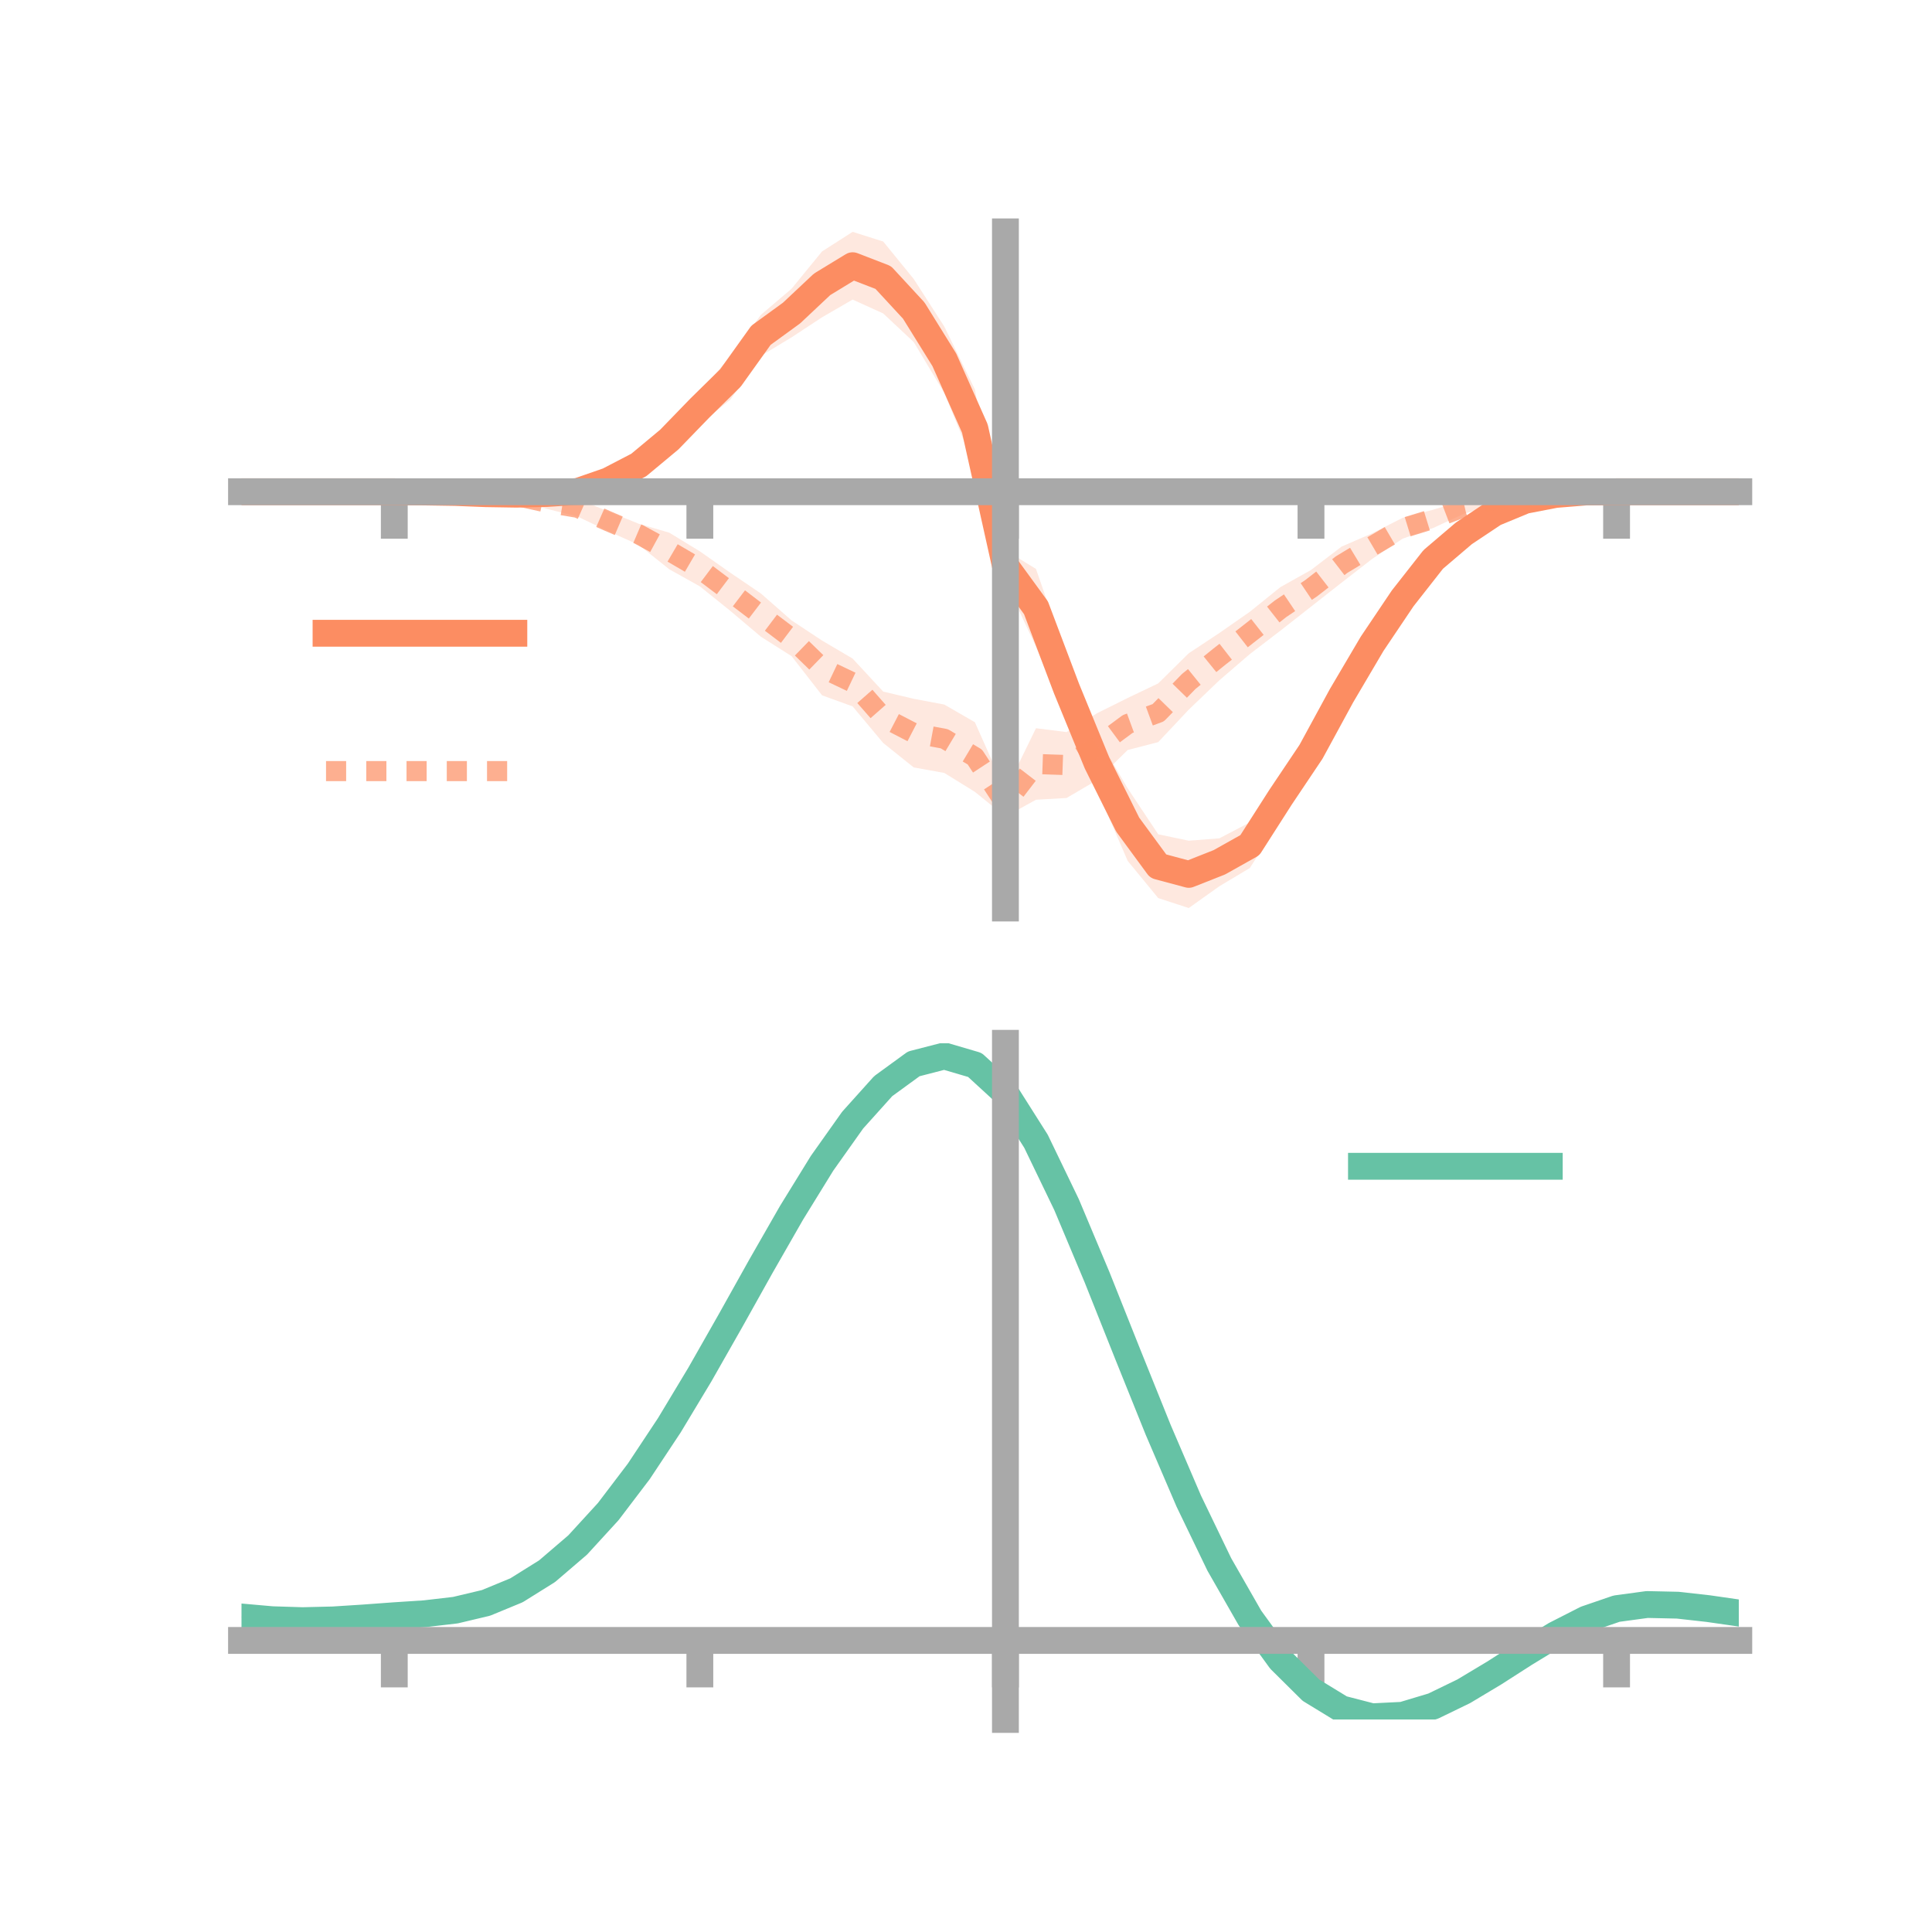 <?xml version="1.0" encoding="utf-8" standalone="no"?>
<!DOCTYPE svg PUBLIC "-//W3C//DTD SVG 1.1//EN"
  "http://www.w3.org/Graphics/SVG/1.1/DTD/svg11.dtd">
<!-- Created with matplotlib (https://matplotlib.org/) -->
<svg height="144pt" version="1.1" viewBox="0 0 144 144" width="144pt" xmlns="http://www.w3.org/2000/svg" xmlns:xlink="http://www.w3.org/1999/xlink">
 <defs>
  <style type="text/css">*{stroke-linecap:butt;stroke-linejoin:round;}</style>
 </defs>
 <g id="figure_1">
  <g id="patch_1">
   <path d="M 0 144 
L 144 144 
L 144 0 
L 0 0 
z
" style="fill:none;"/>
  </g>
  <g id="axes_1">
   <g id="patch_2">
    <path d="M 18 67.68 
L 129.6 67.68 
L 129.6 17.28 
L 18 17.28 
z
" style="fill:none;"/>
   </g>
   <g id="PolyCollection_1">
    <path clip-path="url(#pc3a75fac37)" d="M 18 36.652 
L 18 36.652 
L 20.278 36.652 
L 22.555 36.652 
L 24.833 36.652 
L 27.11 36.652 
L 29.388 36.652 
L 31.665 36.633 
L 33.943 36.601 
L 36.22 36.615 
L 38.498 36.482 
L 40.776 36.305 
L 43.053 36.129 
L 45.331 35.025 
L 47.608 33.551 
L 49.886 31.537 
L 52.163 29.215 
L 54.441 26.56 
L 56.718 23.461 
L 58.996 21.523 
L 61.273 18.738 
L 63.551 17.28 
L 65.829 18.002 
L 68.106 20.797 
L 70.384 24.34 
L 72.661 29.025 
L 74.939 41.01 
L 77.216 42.404 
L 79.494 48.989 
L 81.771 54.878 
L 84.049 58.756 
L 86.327 62.184 
L 88.604 62.661 
L 90.882 62.485 
L 93.159 61.294 
L 95.437 57.748 
L 97.714 54.894 
L 99.992 50.55 
L 102.269 46.782 
L 104.547 43.785 
L 106.824 41.185 
L 109.102 39.256 
L 111.38 37.934 
L 113.657 37.092 
L 115.935 36.743 
L 118.212 36.628 
L 120.49 36.652 
L 122.767 36.652 
L 125.045 36.652 
L 127.322 36.652 
L 129.6 36.652 
L 129.6 36.652 
L 129.6 36.652 
L 127.322 36.652 
L 125.045 36.652 
L 122.767 36.652 
L 120.49 36.652 
L 118.212 36.71 
L 115.935 36.964 
L 113.657 37.499 
L 111.38 38.543 
L 109.102 40.258 
L 106.824 42.21 
L 104.547 45.413 
L 102.269 49.187 
L 99.992 53.146 
L 97.714 57.179 
L 95.437 61.117 
L 93.159 64.694 
L 90.882 66.057 
L 88.604 67.68 
L 86.327 66.937 
L 84.049 64.163 
L 81.771 58.879 
L 79.494 53.662 
L 77.216 48.195 
L 74.939 43.341 
L 72.661 34.849 
L 70.384 29.295 
L 68.106 25.498 
L 65.829 23.364 
L 63.551 22.328 
L 61.273 23.648 
L 58.996 25.145 
L 56.718 26.519 
L 54.441 29.787 
L 52.163 31.611 
L 49.886 33.989 
L 47.608 35.767 
L 45.331 36.657 
L 43.053 37.138 
L 40.776 37.255 
L 38.498 37.184 
L 36.22 36.978 
L 33.943 36.811 
L 31.665 36.706 
L 29.388 36.652 
L 27.11 36.652 
L 24.833 36.652 
L 22.555 36.652 
L 20.278 36.652 
L 18 36.652 
z
" style="fill:#fc8d62;fill-opacity:0.2;"/>
   </g>
   <g id="PolyCollection_2">
    <path clip-path="url(#pc3a75fac37)" d="M 18 36.652 
L 18 36.652 
L 20.278 36.652 
L 22.555 36.652 
L 24.833 36.652 
L 27.11 36.652 
L 29.388 36.652 
L 31.665 36.605 
L 33.943 36.574 
L 36.22 36.491 
L 38.498 36.625 
L 40.776 37.002 
L 43.053 37.19 
L 45.331 38.113 
L 47.608 39.038 
L 49.886 39.703 
L 52.163 41.094 
L 54.441 42.693 
L 56.718 44.239 
L 58.996 46.239 
L 61.273 47.745 
L 63.551 49.087 
L 65.829 51.547 
L 68.106 52.084 
L 70.384 52.514 
L 72.661 53.83 
L 74.939 58.948 
L 77.216 54.278 
L 79.494 54.565 
L 81.771 53.159 
L 84.049 52.025 
L 86.327 50.936 
L 88.604 48.69 
L 90.882 47.182 
L 93.159 45.595 
L 95.437 43.758 
L 97.714 42.484 
L 99.992 40.741 
L 102.269 39.754 
L 104.547 38.594 
L 106.824 37.989 
L 109.102 37.298 
L 111.38 36.915 
L 113.657 36.8 
L 115.935 36.597 
L 118.212 36.615 
L 120.49 36.652 
L 122.767 36.652 
L 125.045 36.652 
L 127.322 36.652 
L 129.6 36.652 
L 129.6 36.652 
L 129.6 36.652 
L 127.322 36.652 
L 125.045 36.652 
L 122.767 36.652 
L 120.49 36.652 
L 118.212 36.717 
L 115.935 36.887 
L 113.657 37.259 
L 111.38 37.623 
L 109.102 38.297 
L 106.824 39.352 
L 104.547 40.146 
L 102.269 41.66 
L 99.992 43.429 
L 97.714 45.218 
L 95.437 47.005 
L 93.159 48.748 
L 90.882 50.709 
L 88.604 52.891 
L 86.327 55.313 
L 84.049 55.902 
L 81.771 58.145 
L 79.494 59.478 
L 77.216 59.608 
L 74.939 60.866 
L 72.661 59.02 
L 70.384 57.611 
L 68.106 57.2 
L 65.829 55.378 
L 63.551 52.652 
L 61.273 51.826 
L 58.996 48.902 
L 56.718 47.459 
L 54.441 45.537 
L 52.163 43.704 
L 49.886 42.432 
L 47.608 40.614 
L 45.331 39.588 
L 43.053 38.504 
L 40.776 37.93 
L 38.498 37.3 
L 36.22 36.928 
L 33.943 36.805 
L 31.665 36.702 
L 29.388 36.652 
L 27.11 36.652 
L 24.833 36.652 
L 22.555 36.652 
L 20.278 36.652 
L 18 36.652 
z
" style="fill:#fc8d62;fill-opacity:0.2;"/>
   </g>
   <g id="matplotlib.axis_1">
    <g id="xtick_1">
     <g id="line2d_1">
      <defs>
       <path d="M 0 0 
L 0 3.5 
" id="md37855ef65" style="stroke:#a9a9a9;stroke-width:2;"/>
      </defs>
      <g>
       <use style="fill:#a9a9a9;stroke:#a9a9a9;stroke-width:2;" x="29.388" xlink:href="#md37855ef65" y="36.652"/>
      </g>
     </g>
    </g>
    <g id="xtick_2">
     <g id="line2d_2">
      <g>
       <use style="fill:#a9a9a9;stroke:#a9a9a9;stroke-width:2;" x="52.163" xlink:href="#md37855ef65" y="36.652"/>
      </g>
     </g>
    </g>
    <g id="xtick_3">
     <g id="line2d_3">
      <g>
       <use style="fill:#a9a9a9;stroke:#a9a9a9;stroke-width:2;" x="74.939" xlink:href="#md37855ef65" y="36.652"/>
      </g>
     </g>
    </g>
    <g id="xtick_4">
     <g id="line2d_4">
      <g>
       <use style="fill:#a9a9a9;stroke:#a9a9a9;stroke-width:2;" x="97.714" xlink:href="#md37855ef65" y="36.652"/>
      </g>
     </g>
    </g>
    <g id="xtick_5">
     <g id="line2d_5">
      <g>
       <use style="fill:#a9a9a9;stroke:#a9a9a9;stroke-width:2;" x="120.49" xlink:href="#md37855ef65" y="36.652"/>
      </g>
     </g>
    </g>
   </g>
   <g id="matplotlib.axis_2"/>
   <g id="line2d_6">
    <path clip-path="url(#pc3a75fac37)" d="M 18 36.652 
L 20.278 36.652 
L 22.555 36.652 
L 24.833 36.652 
L 27.11 36.652 
L 29.388 36.652 
L 31.665 36.67 
L 33.943 36.706 
L 36.22 36.796 
L 38.498 36.833 
L 40.776 36.78 
L 43.053 36.633 
L 45.331 35.841 
L 47.608 34.659 
L 49.886 32.763 
L 52.163 30.413 
L 54.441 28.174 
L 56.718 24.99 
L 58.996 23.334 
L 61.273 21.193 
L 63.551 19.804 
L 65.829 20.683 
L 68.106 23.147 
L 70.384 26.818 
L 72.661 31.937 
L 74.939 42.175 
L 77.216 45.3 
L 79.494 51.326 
L 81.771 56.879 
L 84.049 61.459 
L 86.327 64.56 
L 88.604 65.171 
L 90.882 64.271 
L 93.159 62.994 
L 95.437 59.432 
L 97.714 56.036 
L 99.992 51.848 
L 102.269 47.985 
L 104.547 44.599 
L 106.824 41.698 
L 109.102 39.757 
L 111.38 38.238 
L 113.657 37.295 
L 115.935 36.854 
L 118.212 36.669 
L 120.49 36.652 
L 122.767 36.652 
L 125.045 36.652 
L 127.322 36.652 
L 129.6 36.652 
" style="fill:none;stroke:#fc8d62;stroke-linecap:square;stroke-width:2;"/>
   </g>
   <g id="line2d_7">
    <path clip-path="url(#pc3a75fac37)" d="M 18 36.652 
L 20.278 36.652 
L 22.555 36.652 
L 24.833 36.652 
L 27.11 36.652 
L 29.388 36.652 
L 31.665 36.654 
L 33.943 36.689 
L 36.22 36.709 
L 38.498 36.963 
L 40.776 37.466 
L 43.053 37.847 
L 45.331 38.85 
L 47.608 39.826 
L 49.886 41.068 
L 52.163 42.399 
L 54.441 44.115 
L 56.718 45.849 
L 58.996 47.571 
L 61.273 49.785 
L 63.551 50.869 
L 65.829 53.462 
L 68.106 54.642 
L 70.384 55.062 
L 72.661 56.425 
L 74.939 59.907 
L 77.216 56.943 
L 79.494 57.022 
L 81.771 55.652 
L 84.049 53.964 
L 86.327 53.125 
L 88.604 50.79 
L 90.882 48.946 
L 93.159 47.171 
L 95.437 45.381 
L 97.714 43.851 
L 99.992 42.085 
L 102.269 40.707 
L 104.547 39.37 
L 106.824 38.67 
L 109.102 37.797 
L 111.38 37.269 
L 113.657 37.03 
L 115.935 36.742 
L 118.212 36.666 
L 120.49 36.652 
L 122.767 36.652 
L 125.045 36.652 
L 127.322 36.652 
L 129.6 36.652 
" style="fill:none;stroke:#fc8d62;stroke-dasharray:1.5,1.5;stroke-dashoffset:0;stroke-opacity:0.7;stroke-width:1.5;"/>
   </g>
   <g id="patch_3">
    <path d="M 74.939 67.68 
L 74.939 17.28 
" style="fill:none;stroke:#a9a9a9;stroke-linecap:square;stroke-linejoin:miter;stroke-width:2;"/>
   </g>
   <g id="patch_4">
    <path d="M 129.6 67.68 
L 129.6 17.28 
" style="fill:none;"/>
   </g>
   <g id="patch_5">
    <path d="M 18 36.652 
L 129.6 36.652 
" style="fill:none;stroke:#a9a9a9;stroke-linecap:square;stroke-linejoin:miter;stroke-width:2;"/>
   </g>
   <g id="patch_6">
    <path d="M 18 17.28 
L 129.6 17.28 
" style="fill:none;"/>
   </g>
   <g id="legend_1">
    <g id="line2d_8">
     <path d="M 24.3 47.2 
L 38.3 47.2 
" style="fill:none;stroke:#fc8d62;stroke-linecap:square;stroke-width:2;"/>
    </g>
    <g id="line2d_9"/>
    <g id="text_1">
     <!--   -->
     <g transform="translate(43.9 49.65)scale(0.07 -0.07)">
      <defs>
       <path id="DejaVuSans-32"/>
      </defs>
      <use xlink:href="#DejaVuSans-32"/>
     </g>
    </g>
    <g id="line2d_10">
     <path d="M 24.3 57.474 
L 38.3 57.474 
" style="fill:none;stroke:#fc8d62;stroke-dasharray:1.5,1.5;stroke-dashoffset:0;stroke-opacity:0.7;stroke-width:1.5;"/>
    </g>
    <g id="line2d_11"/>
    <g id="text_2">
     <!--   -->
     <g transform="translate(43.9 59.924)scale(0.07 -0.07)">
      <use xlink:href="#DejaVuSans-32"/>
     </g>
    </g>
   </g>
  </g>
  <g id="axes_2">
   <g id="patch_7">
    <path d="M 18 128.16 
L 129.6 128.16 
L 129.6 77.76 
L 18 77.76 
z
" style="fill:none;"/>
   </g>
   <g id="PolyCollection_3">
    <path clip-path="url(#p7a3d69ed1b)" d="M 18 120.561 
L 18 120.483 
L 20.278 120.693 
L 22.555 120.764 
L 24.833 120.7 
L 27.11 120.545 
L 29.388 120.369 
L 31.665 120.215 
L 33.943 119.944 
L 36.22 119.396 
L 38.498 118.446 
L 40.776 117.003 
L 43.053 115.015 
L 45.331 112.473 
L 47.608 109.409 
L 49.886 105.89 
L 52.163 102.016 
L 54.441 97.917 
L 56.718 93.748 
L 58.996 89.683 
L 61.273 85.911 
L 63.551 82.632 
L 65.829 80.047 
L 68.106 78.358 
L 70.384 77.76 
L 72.661 78.44 
L 74.939 80.564 
L 77.216 84.213 
L 79.494 89.007 
L 81.771 94.511 
L 84.049 100.317 
L 86.327 106.067 
L 88.604 111.462 
L 90.882 116.267 
L 93.159 120.313 
L 95.437 123.495 
L 97.714 125.774 
L 99.992 127.171 
L 102.269 127.759 
L 104.547 127.648 
L 106.824 126.972 
L 109.102 125.882 
L 111.38 124.539 
L 113.657 123.104 
L 115.935 121.738 
L 118.212 120.592 
L 120.49 119.818 
L 122.767 119.513 
L 125.045 119.568 
L 127.322 119.832 
L 129.6 120.172 
L 129.6 120.275 
L 129.6 120.275 
L 127.322 119.959 
L 125.045 119.714 
L 122.767 119.67 
L 120.49 119.982 
L 118.212 120.769 
L 115.935 121.945 
L 113.657 123.358 
L 111.38 124.842 
L 109.102 126.23 
L 106.824 127.352 
L 104.547 128.045 
L 102.269 128.16 
L 99.992 127.571 
L 97.714 126.187 
L 95.437 123.954 
L 93.159 120.862 
L 90.882 116.948 
L 88.604 112.305 
L 86.327 107.09 
L 84.049 101.525 
L 81.771 95.9 
L 79.494 90.562 
L 77.216 85.908 
L 74.939 82.367 
L 72.661 80.31 
L 70.384 79.654 
L 68.106 80.232 
L 65.829 81.86 
L 63.551 84.346 
L 61.273 87.493 
L 58.996 91.107 
L 56.718 94.995 
L 54.441 98.977 
L 52.163 102.888 
L 49.886 106.582 
L 47.608 109.938 
L 45.331 112.864 
L 43.053 115.299 
L 40.776 117.214 
L 38.498 118.616 
L 36.22 119.545 
L 33.943 120.081 
L 31.665 120.341 
L 29.388 120.483 
L 27.11 120.642 
L 24.833 120.777 
L 22.555 120.825 
L 20.278 120.754 
L 18 120.561 
z
" style="fill:#66c2a5;fill-opacity:0.2;"/>
   </g>
   <g id="matplotlib.axis_3">
    <g id="xtick_6">
     <g id="line2d_12">
      <g>
       <use style="fill:#a9a9a9;stroke:#a9a9a9;stroke-width:2;" x="29.388" xlink:href="#md37855ef65" y="122.267"/>
      </g>
     </g>
    </g>
    <g id="xtick_7">
     <g id="line2d_13">
      <g>
       <use style="fill:#a9a9a9;stroke:#a9a9a9;stroke-width:2;" x="52.163" xlink:href="#md37855ef65" y="122.267"/>
      </g>
     </g>
    </g>
    <g id="xtick_8">
     <g id="line2d_14">
      <g>
       <use style="fill:#a9a9a9;stroke:#a9a9a9;stroke-width:2;" x="74.939" xlink:href="#md37855ef65" y="122.267"/>
      </g>
     </g>
    </g>
    <g id="xtick_9">
     <g id="line2d_15">
      <g>
       <use style="fill:#a9a9a9;stroke:#a9a9a9;stroke-width:2;" x="97.714" xlink:href="#md37855ef65" y="122.267"/>
      </g>
     </g>
    </g>
    <g id="xtick_10">
     <g id="line2d_16">
      <g>
       <use style="fill:#a9a9a9;stroke:#a9a9a9;stroke-width:2;" x="120.49" xlink:href="#md37855ef65" y="122.267"/>
      </g>
     </g>
    </g>
   </g>
   <g id="matplotlib.axis_4"/>
   <g id="line2d_17">
    <path clip-path="url(#p7a3d69ed1b)" d="M 18 120.522 
L 20.278 120.723 
L 22.555 120.794 
L 24.833 120.739 
L 27.11 120.593 
L 29.388 120.426 
L 31.665 120.278 
L 33.943 120.012 
L 36.22 119.471 
L 38.498 118.531 
L 40.776 117.108 
L 43.053 115.157 
L 45.331 112.669 
L 47.608 109.674 
L 49.886 106.236 
L 52.163 102.452 
L 54.441 98.447 
L 56.718 94.372 
L 58.996 90.395 
L 61.273 86.702 
L 63.551 83.489 
L 65.829 80.954 
L 68.106 79.295 
L 70.384 78.707 
L 72.661 79.375 
L 74.939 81.465 
L 77.216 85.06 
L 79.494 89.784 
L 81.771 95.205 
L 84.049 100.921 
L 86.327 106.578 
L 88.604 111.883 
L 90.882 116.607 
L 93.159 120.587 
L 95.437 123.724 
L 97.714 125.98 
L 99.992 127.371 
L 102.269 127.959 
L 104.547 127.846 
L 106.824 127.162 
L 109.102 126.056 
L 111.38 124.691 
L 113.657 123.231 
L 115.935 121.842 
L 118.212 120.681 
L 120.49 119.9 
L 122.767 119.591 
L 125.045 119.641 
L 127.322 119.896 
L 129.6 120.224 
" style="fill:none;stroke:#66c2a5;stroke-linecap:square;stroke-width:2;"/>
   </g>
   <g id="patch_8">
    <path d="M 74.939 128.16 
L 74.939 77.76 
" style="fill:none;stroke:#a9a9a9;stroke-linecap:square;stroke-linejoin:miter;stroke-width:2;"/>
   </g>
   <g id="patch_9">
    <path d="M 129.6 128.16 
L 129.6 77.76 
" style="fill:none;"/>
   </g>
   <g id="patch_10">
    <path d="M 18 122.267 
L 129.6 122.267 
" style="fill:none;stroke:#a9a9a9;stroke-linecap:square;stroke-linejoin:miter;stroke-width:2;"/>
   </g>
   <g id="patch_11">
    <path d="M 18 77.76 
L 129.6 77.76 
" style="fill:none;"/>
   </g>
   <g id="legend_2">
    <g id="line2d_18">
     <path d="M 101.475 86.929 
L 115.475 86.929 
" style="fill:none;stroke:#66c2a5;stroke-linecap:square;stroke-width:2;"/>
    </g>
    <g id="line2d_19"/>
    <g id="text_3">
     <!--   -->
     <g transform="translate(121.075 89.379)scale(0.07 -0.07)">
      <use xlink:href="#DejaVuSans-32"/>
     </g>
    </g>
   </g>
  </g>
 </g>
 <defs>
  <clipPath id="pc3a75fac37">
   <rect height="50.4" width="111.6" x="18" y="17.28"/>
  </clipPath>
  <clipPath id="p7a3d69ed1b">
   <rect height="50.4" width="111.6" x="18" y="77.76"/>
  </clipPath>
 </defs>
</svg>
